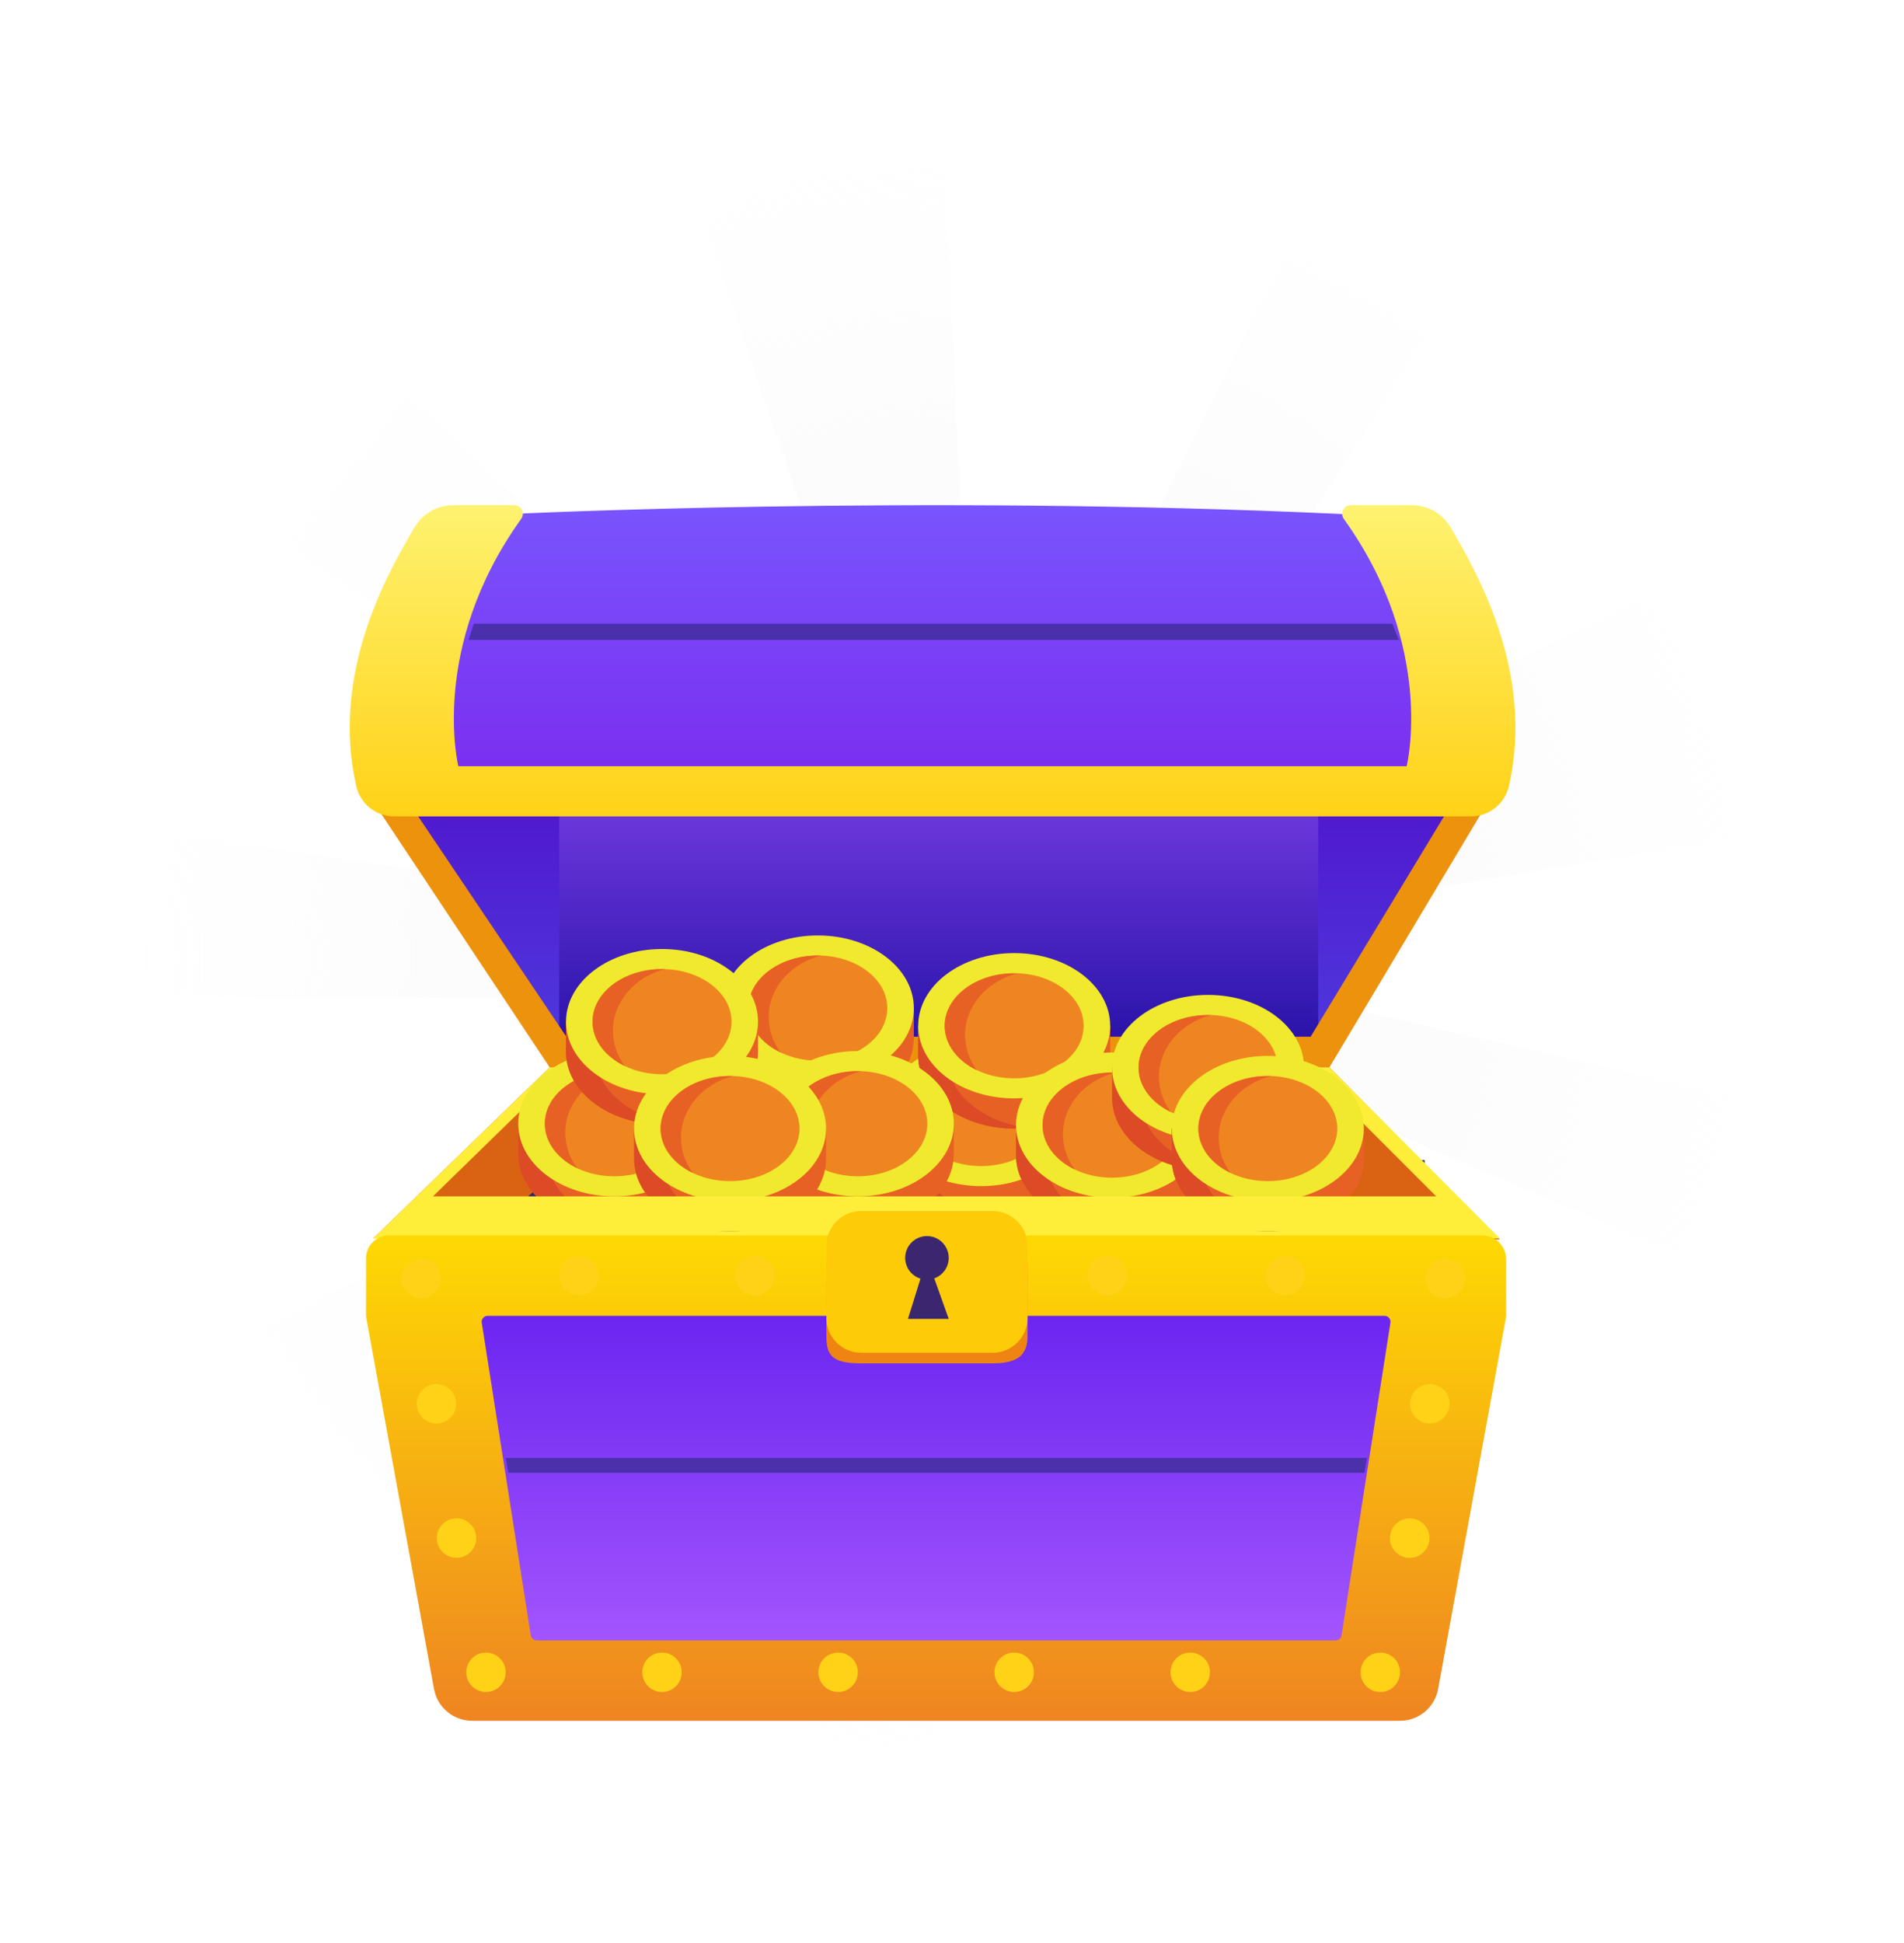 <svg width="49" height="50" viewBox="0 0 49 50" fill="none" xmlns="http://www.w3.org/2000/svg">
<path fill-rule="evenodd" clip-rule="evenodd" d="M7.35 7.083L24.127 23.343L16.617 1.332C16.73 1.293 16.843 1.255 16.956 1.218L22.366 0.099C22.951 0.045 23.542 0.012 24.138 0L25.13 22.564L35.149 2.338C36.583 3.015 37.941 3.826 39.207 4.755L27.759 22.564L46.534 13.302C47.739 15.623 48.585 18.16 49 20.84L27.759 24.38L48.878 29.157C48.56 30.874 48.065 32.528 47.411 34.1L27.759 25.677L40.769 43.28C39.062 44.759 37.148 46.007 35.078 46.975L26.721 26.715L23.391 49.255C22.445 49.207 21.512 49.106 20.597 48.955L19.716 48.766L25.164 26.715L8.427 43.198C6.144 41.201 4.233 38.79 2.811 36.081L24.127 25.677H0.021C0.007 25.334 0 24.988 0 24.64C0 23.345 0.1 22.072 0.293 20.831L24.127 24.38L3.6 11.808C4.655 10.081 5.917 8.495 7.35 7.083Z" fill="url(#paint0_radial_204_3)" fill-opacity="0.5"/>
<g filter="url(#filter0_d_204_3)">
<path d="M9.873 19.335L14.392 26.072H33.924L37.915 19.131L9.873 19.335Z" fill="url(#paint1_linear_204_3)"/>
<path d="M33.925 15.978H14.392V26.072H33.925V15.978Z" fill="url(#paint2_linear_204_3)"/>
<path d="M14.146 26.467L9.68 19.746H10.586L15.107 26.467H14.146Z" fill="#ED920D"/>
<path d="M34.212 26.467L38.375 19.503H37.468L33.252 26.467H34.212Z" fill="#ED920D"/>
<path d="M33.925 25.678H14.146V26.466H33.925V25.678Z" fill="#ED920D"/>
<path d="M36.664 28.853H11.961V31.33H36.664V28.853Z" fill="#3B276F"/>
<path d="M13.09 12.23C13.09 12.23 23.56 11.713 34.573 12.23L36.03 12.539L36.865 19.392L10.082 19.185L11.32 12.848L13.09 12.23Z" fill="url(#paint3_linear_204_3)"/>
<path d="M9.606 30.869L14.146 26.467V29.291L12.465 30.791L9.606 30.869Z" fill="#DA6313"/>
<path d="M38.598 30.898L34.212 26.467L34.213 29.291L35.719 30.791L38.598 30.898Z" fill="#DA6313"/>
<path d="M34.212 26.467H14.146V29.292H34.212V26.467Z" fill="#DA5917"/>
<path d="M37.327 12.564C37.225 12.392 37.08 12.249 36.906 12.15C36.732 12.052 36.536 12 36.336 12H34.763C34.722 12 34.682 12.011 34.647 12.033C34.612 12.054 34.584 12.084 34.565 12.121C34.547 12.157 34.538 12.198 34.541 12.238C34.544 12.279 34.559 12.318 34.582 12.351C36.965 15.665 36.201 18.718 36.201 18.718H11.796C11.796 18.718 11.035 15.664 13.414 12.351C13.438 12.318 13.452 12.279 13.455 12.238C13.458 12.197 13.45 12.157 13.431 12.12C13.412 12.084 13.384 12.053 13.349 12.032C13.314 12.011 13.274 12 13.233 12H11.664C11.464 12 11.268 12.052 11.094 12.15C10.92 12.249 10.775 12.392 10.673 12.564C9.964 13.763 8.506 16.325 9.168 19.232C9.219 19.453 9.344 19.651 9.522 19.792C9.7 19.933 9.921 20.009 10.148 20.008H37.852C38.079 20.009 38.3 19.932 38.478 19.791C38.656 19.65 38.781 19.452 38.832 19.231C39.494 16.325 38.035 13.766 37.327 12.564Z" fill="url(#paint4_linear_204_3)"/>
<path d="M34.212 26.467H14.146L9.606 30.869H38.598L34.212 26.467ZM14.862 26.745H33.274C33.69 26.746 34.09 26.912 34.383 27.207L37.375 30.2C37.406 30.231 37.428 30.27 37.436 30.313C37.445 30.356 37.441 30.401 37.425 30.441C37.408 30.482 37.38 30.517 37.344 30.542C37.307 30.566 37.265 30.58 37.221 30.58H11.028C10.971 30.58 10.916 30.563 10.869 30.532C10.822 30.5 10.786 30.455 10.764 30.403C10.743 30.35 10.738 30.293 10.749 30.238C10.761 30.182 10.789 30.131 10.829 30.092L13.824 27.17C14.102 26.899 14.474 26.746 14.862 26.745Z" fill="#FFEE39"/>
<path d="M36.03 31.69H11.327V42.11H36.03V31.69Z" fill="url(#paint5_linear_204_3)"/>
<path d="M38.146 30.791H10.011C9.933 30.791 9.856 30.807 9.785 30.837C9.713 30.866 9.648 30.91 9.593 30.964C9.538 31.019 9.495 31.084 9.465 31.156C9.435 31.227 9.42 31.304 9.42 31.382V32.846C9.419 32.855 9.419 32.865 9.42 32.874L11.169 42.462C11.211 42.693 11.332 42.901 11.512 43.05C11.692 43.2 11.919 43.282 12.153 43.281H36.03C36.264 43.281 36.49 43.199 36.669 43.05C36.848 42.9 36.969 42.692 37.011 42.462L38.761 32.878C38.761 32.868 38.761 32.859 38.761 32.849V31.409C38.761 31.245 38.696 31.089 38.581 30.973C38.466 30.857 38.309 30.792 38.146 30.791ZM34.37 41.213H13.813C13.776 41.213 13.739 41.2 13.711 41.175C13.683 41.15 13.664 41.116 13.659 41.078L12.399 33.043C12.394 33.021 12.395 32.998 12.401 32.975C12.407 32.953 12.418 32.933 12.432 32.915C12.447 32.898 12.466 32.884 12.486 32.874C12.507 32.865 12.53 32.86 12.553 32.861H35.628C35.651 32.86 35.674 32.865 35.694 32.874C35.715 32.884 35.734 32.898 35.749 32.915C35.763 32.933 35.774 32.953 35.78 32.975C35.786 32.998 35.786 33.021 35.782 33.043L34.525 41.078C34.52 41.116 34.502 41.151 34.473 41.175C34.444 41.2 34.408 41.213 34.37 41.213Z" fill="url(#paint6_linear_204_3)"/>
<path d="M36.03 42.033C36.03 42.134 36.001 42.232 35.945 42.316C35.889 42.399 35.81 42.464 35.717 42.502C35.624 42.541 35.522 42.551 35.423 42.531C35.325 42.512 35.234 42.464 35.163 42.392C35.092 42.321 35.044 42.231 35.024 42.132C35.005 42.034 35.015 41.932 35.053 41.839C35.092 41.746 35.157 41.667 35.24 41.611C35.324 41.555 35.422 41.526 35.522 41.526C35.589 41.526 35.655 41.539 35.717 41.564C35.778 41.59 35.834 41.627 35.882 41.674C35.929 41.721 35.966 41.777 35.992 41.839C36.017 41.901 36.03 41.967 36.03 42.033Z" fill="#FFD217"/>
<path d="M36.788 38.58C36.788 38.681 36.758 38.779 36.702 38.863C36.647 38.947 36.567 39.012 36.474 39.051C36.381 39.089 36.279 39.099 36.18 39.08C36.082 39.06 35.991 39.012 35.92 38.941C35.849 38.87 35.8 38.779 35.78 38.68C35.761 38.582 35.771 38.48 35.809 38.386C35.848 38.294 35.913 38.214 35.996 38.158C36.08 38.102 36.178 38.072 36.279 38.072C36.414 38.072 36.543 38.126 36.639 38.221C36.734 38.316 36.788 38.445 36.788 38.58Z" fill="#FFD217"/>
<path d="M37.304 35.123C37.304 35.224 37.274 35.322 37.219 35.405C37.163 35.489 37.084 35.554 36.991 35.592C36.898 35.631 36.796 35.641 36.697 35.621C36.599 35.602 36.508 35.553 36.437 35.482C36.366 35.411 36.318 35.321 36.298 35.222C36.279 35.124 36.289 35.022 36.327 34.929C36.366 34.836 36.431 34.757 36.514 34.701C36.598 34.645 36.696 34.615 36.796 34.615C36.931 34.615 37.06 34.669 37.155 34.764C37.251 34.859 37.304 34.989 37.304 35.123Z" fill="#FFD217"/>
<path d="M37.7 31.898C37.7 31.999 37.67 32.097 37.615 32.18C37.559 32.264 37.48 32.329 37.387 32.367C37.294 32.406 37.192 32.416 37.093 32.396C36.995 32.377 36.904 32.328 36.833 32.257C36.762 32.186 36.714 32.096 36.694 31.997C36.675 31.899 36.685 31.797 36.723 31.704C36.762 31.611 36.827 31.532 36.91 31.476C36.994 31.42 37.092 31.39 37.192 31.39C37.327 31.39 37.456 31.444 37.551 31.539C37.647 31.634 37.7 31.764 37.7 31.898Z" fill="#FFD217"/>
<path d="M11.999 42.033C11.999 42.134 12.028 42.232 12.084 42.316C12.14 42.399 12.219 42.464 12.312 42.502C12.405 42.541 12.507 42.551 12.606 42.531C12.704 42.512 12.795 42.464 12.866 42.392C12.937 42.321 12.985 42.231 13.005 42.132C13.024 42.034 13.014 41.932 12.976 41.839C12.937 41.746 12.872 41.667 12.789 41.611C12.705 41.555 12.607 41.526 12.507 41.526C12.372 41.526 12.243 41.579 12.148 41.674C12.052 41.77 11.999 41.899 11.999 42.033Z" fill="#FFD217"/>
<path d="M16.53 42.033C16.53 42.134 16.56 42.232 16.615 42.316C16.671 42.399 16.75 42.464 16.843 42.502C16.936 42.541 17.038 42.551 17.137 42.531C17.235 42.512 17.326 42.464 17.397 42.392C17.468 42.321 17.516 42.231 17.536 42.132C17.555 42.034 17.545 41.932 17.507 41.839C17.468 41.746 17.403 41.667 17.32 41.611C17.236 41.555 17.138 41.526 17.038 41.526C16.971 41.526 16.905 41.539 16.843 41.564C16.782 41.59 16.726 41.627 16.679 41.674C16.631 41.721 16.594 41.777 16.569 41.839C16.543 41.901 16.53 41.967 16.53 42.033Z" fill="#FFD217"/>
<path d="M21.061 42.033C21.061 42.134 21.091 42.232 21.147 42.316C21.203 42.399 21.282 42.464 21.375 42.502C21.467 42.541 21.57 42.551 21.668 42.531C21.767 42.512 21.857 42.464 21.928 42.392C21.999 42.321 22.047 42.231 22.067 42.132C22.087 42.034 22.077 41.932 22.038 41.839C22 41.746 21.935 41.667 21.851 41.611C21.768 41.555 21.669 41.526 21.569 41.526C21.502 41.526 21.436 41.539 21.375 41.564C21.313 41.59 21.257 41.627 21.21 41.674C21.163 41.721 21.125 41.777 21.1 41.839C21.074 41.901 21.061 41.967 21.061 42.033Z" fill="#FFD217"/>
<path d="M25.592 42.033C25.592 42.134 25.622 42.232 25.678 42.316C25.734 42.399 25.813 42.464 25.906 42.502C25.998 42.541 26.101 42.551 26.199 42.531C26.298 42.512 26.388 42.464 26.459 42.392C26.53 42.321 26.578 42.231 26.598 42.132C26.618 42.034 26.608 41.932 26.569 41.839C26.531 41.746 26.466 41.667 26.382 41.611C26.299 41.555 26.201 41.526 26.1 41.526C26.033 41.526 25.967 41.539 25.906 41.564C25.844 41.59 25.788 41.627 25.741 41.674C25.694 41.721 25.656 41.777 25.631 41.839C25.605 41.901 25.592 41.967 25.592 42.033Z" fill="#FFD217"/>
<path d="M30.124 42.033C30.124 42.134 30.153 42.232 30.209 42.316C30.265 42.399 30.344 42.464 30.437 42.502C30.53 42.541 30.632 42.551 30.73 42.531C30.829 42.512 30.919 42.464 30.991 42.392C31.061 42.321 31.11 42.231 31.13 42.132C31.149 42.034 31.139 41.932 31.101 41.839C31.062 41.746 30.997 41.667 30.913 41.611C30.83 41.555 30.732 41.526 30.631 41.526C30.565 41.526 30.499 41.539 30.437 41.564C30.375 41.59 30.32 41.627 30.272 41.674C30.225 41.721 30.188 41.777 30.162 41.839C30.137 41.901 30.124 41.967 30.124 42.033Z" fill="#FFD217"/>
<path d="M14.394 31.826C14.394 31.926 14.424 32.024 14.479 32.108C14.535 32.191 14.614 32.257 14.707 32.295C14.8 32.333 14.902 32.343 15.001 32.324C15.099 32.304 15.19 32.256 15.261 32.185C15.332 32.114 15.38 32.023 15.4 31.925C15.419 31.826 15.409 31.724 15.371 31.631C15.332 31.539 15.267 31.459 15.184 31.404C15.1 31.348 15.002 31.318 14.902 31.318C14.767 31.318 14.638 31.371 14.543 31.467C14.447 31.562 14.394 31.691 14.394 31.826Z" fill="#FFD217"/>
<path d="M19.431 32.334C19.712 32.334 19.939 32.106 19.939 31.826C19.939 31.545 19.712 31.318 19.431 31.318C19.151 31.318 18.923 31.545 18.923 31.826C18.923 32.106 19.151 32.334 19.431 32.334Z" fill="#FFD217"/>
<path d="M28.494 32.334C28.774 32.334 29.002 32.106 29.002 31.826C29.002 31.545 28.774 31.318 28.494 31.318C28.213 31.318 27.986 31.545 27.986 31.826C27.986 32.106 28.213 32.334 28.494 32.334Z" fill="#FFD217"/>
<path d="M32.569 31.826C32.569 31.926 32.599 32.024 32.654 32.108C32.71 32.191 32.789 32.257 32.882 32.295C32.975 32.333 33.077 32.343 33.176 32.324C33.274 32.304 33.365 32.256 33.436 32.185C33.507 32.114 33.555 32.023 33.575 31.925C33.594 31.826 33.584 31.724 33.546 31.631C33.507 31.539 33.442 31.459 33.359 31.404C33.275 31.348 33.177 31.318 33.077 31.318C32.942 31.318 32.813 31.371 32.718 31.467C32.622 31.562 32.569 31.691 32.569 31.826Z" fill="#FFD217"/>
<path d="M11.241 38.58C11.241 38.681 11.271 38.779 11.327 38.862C11.383 38.946 11.462 39.011 11.555 39.049C11.648 39.088 11.75 39.098 11.848 39.078C11.947 39.059 12.037 39.01 12.108 38.939C12.179 38.868 12.227 38.778 12.247 38.679C12.267 38.581 12.257 38.479 12.218 38.386C12.18 38.293 12.115 38.214 12.031 38.158C11.948 38.102 11.85 38.072 11.749 38.072C11.614 38.072 11.485 38.126 11.39 38.221C11.295 38.316 11.241 38.446 11.241 38.58Z" fill="#FFD217"/>
<path d="M10.724 35.123C10.724 35.224 10.754 35.322 10.81 35.405C10.865 35.489 10.945 35.554 11.038 35.592C11.13 35.631 11.232 35.641 11.331 35.621C11.43 35.602 11.52 35.553 11.591 35.482C11.662 35.411 11.71 35.321 11.73 35.222C11.75 35.124 11.739 35.022 11.701 34.929C11.663 34.836 11.598 34.757 11.514 34.701C11.431 34.645 11.332 34.615 11.232 34.615C11.097 34.615 10.968 34.669 10.873 34.764C10.778 34.859 10.724 34.989 10.724 35.123Z" fill="#FFD217"/>
<path d="M10.328 31.898C10.328 31.999 10.358 32.097 10.414 32.18C10.47 32.264 10.549 32.329 10.642 32.367C10.734 32.406 10.836 32.416 10.935 32.396C11.034 32.377 11.124 32.328 11.195 32.257C11.266 32.186 11.314 32.096 11.334 31.997C11.354 31.899 11.344 31.797 11.305 31.704C11.267 31.611 11.202 31.532 11.118 31.476C11.034 31.42 10.936 31.39 10.836 31.39C10.701 31.39 10.572 31.444 10.477 31.539C10.382 31.634 10.328 31.764 10.328 31.898Z" fill="#FFD217"/>
<path d="M35.113 36.9H13.082L13.014 36.516H35.18L35.113 36.9Z" fill="#4A30AA"/>
<path d="M36 15.468H12.057L12.193 15.049H35.831L36 15.468Z" fill="#4A30AA"/>
<path d="M22.759 26.471V25.695H22.537C22.151 25.05 21.287 24.602 20.288 24.602C19.289 24.602 18.429 25.05 18.04 25.695H17.818V26.471C17.818 27.504 18.924 28.341 20.288 28.341C21.652 28.341 22.759 27.504 22.759 26.471Z" fill="#E86124"/>
<path d="M18.547 26.471V25.695H18.77C19.111 25.131 19.814 24.717 20.653 24.623C20.532 24.609 20.41 24.602 20.288 24.602C19.286 24.602 18.429 25.05 18.04 25.695H17.818V26.471C17.818 27.504 18.924 28.341 20.288 28.341C20.41 28.341 20.532 28.334 20.653 28.321C19.462 28.187 18.547 27.41 18.547 26.471Z" fill="#DC4A26"/>
<path d="M20.288 27.565C21.653 27.565 22.759 26.728 22.759 25.695C22.759 24.663 21.653 23.826 20.288 23.826C18.924 23.826 17.818 24.663 17.818 25.695C17.818 26.728 18.924 27.565 20.288 27.565Z" fill="#F0E92D"/>
<path d="M20.288 27.049C21.276 27.049 22.076 26.443 22.076 25.695C22.076 24.948 21.276 24.342 20.288 24.342C19.301 24.342 18.5 24.948 18.5 25.695C18.5 26.443 19.301 27.049 20.288 27.049Z" fill="#EF8521"/>
<path d="M19.025 25.93C19.025 25.177 19.594 24.543 20.37 24.345C20.343 24.345 20.316 24.345 20.288 24.345C19.301 24.345 18.5 24.95 18.5 25.697C18.5 26.178 18.832 26.6 19.332 26.84C19.134 26.578 19.026 26.258 19.025 25.93Z" fill="#E86124"/>
<path d="M27.725 28.43V27.654H27.503C27.109 27.008 26.25 26.558 25.251 26.558C24.252 26.558 23.392 27.006 23.002 27.652H22.78V28.428C22.78 29.46 23.886 30.297 25.251 30.297C26.616 30.297 27.725 29.461 27.725 28.43Z" fill="#E86124"/>
<path d="M23.51 28.43V27.654H23.733C24.074 27.088 24.776 26.674 25.616 26.58C25.495 26.567 25.373 26.56 25.251 26.56C24.249 26.56 23.392 27.008 23.002 27.654H22.78V28.43C22.78 29.462 23.886 30.298 25.251 30.298C25.373 30.298 25.495 30.292 25.616 30.278C24.425 30.145 23.51 29.368 23.51 28.43Z" fill="#DC4A26"/>
<path d="M25.251 29.523C26.615 29.523 27.721 28.686 27.721 27.654C27.721 26.621 26.615 25.784 25.251 25.784C23.886 25.784 22.78 26.621 22.78 27.654C22.78 28.686 23.886 29.523 25.251 29.523Z" fill="#F0E92D"/>
<path d="M25.251 29.007C26.238 29.007 27.039 28.401 27.039 27.654C27.039 26.906 26.238 26.3 25.251 26.3C24.264 26.3 23.463 26.906 23.463 27.654C23.463 28.401 24.264 29.007 25.251 29.007Z" fill="#EF8521"/>
<path d="M23.988 27.888C23.988 27.134 24.556 26.501 25.333 26.302H25.251C24.264 26.302 23.463 26.908 23.463 27.655C23.463 28.136 23.795 28.558 24.295 28.797C24.096 28.535 23.989 28.216 23.988 27.888Z" fill="#E86124"/>
<path d="M28.573 26.173V25.396H28.35C27.961 24.751 27.101 24.302 26.102 24.302C25.104 24.302 24.244 24.751 23.854 25.396H23.631V26.173C23.631 27.206 24.738 28.043 26.102 28.043C27.467 28.043 28.573 27.204 28.573 26.173Z" fill="#E86124"/>
<path d="M24.359 26.173V25.396H24.582C24.923 24.831 25.625 24.417 26.465 24.323C26.344 24.309 26.222 24.302 26.1 24.302C25.098 24.302 24.241 24.751 23.852 25.396H23.629V26.173C23.629 27.206 24.735 28.043 26.1 28.043C26.222 28.043 26.344 28.036 26.465 28.023C25.273 27.887 24.359 27.11 24.359 26.173Z" fill="#DC4A26"/>
<path d="M26.1 27.265C27.465 27.265 28.571 26.428 28.571 25.396C28.571 24.363 27.465 23.526 26.1 23.526C24.736 23.526 23.63 24.363 23.63 25.396C23.63 26.428 24.736 27.265 26.1 27.265Z" fill="#F0E92D"/>
<path d="M26.1 26.749C27.087 26.749 27.888 26.143 27.888 25.396C27.888 24.648 27.087 24.043 26.1 24.043C25.113 24.043 24.312 24.648 24.312 25.396C24.312 26.143 25.113 26.749 26.1 26.749Z" fill="#EF8521"/>
<path d="M24.836 25.634C24.836 24.88 25.405 24.247 26.182 24.048C26.155 24.048 26.127 24.048 26.1 24.048C25.112 24.048 24.312 24.654 24.312 25.4C24.312 25.881 24.644 26.303 25.143 26.543C24.945 26.281 24.837 25.962 24.836 25.634Z" fill="#E86124"/>
<path d="M23.518 25.717V24.94H23.296C22.906 24.295 22.046 23.847 21.047 23.847C20.049 23.847 19.189 24.295 18.799 24.94H18.577V25.716C18.577 26.749 19.683 27.586 21.047 27.586C22.412 27.586 23.518 26.75 23.518 25.717Z" fill="#E86124"/>
<path d="M19.306 25.717V24.94H19.529C19.87 24.375 20.573 23.961 21.413 23.867C21.291 23.853 21.169 23.847 21.047 23.847C20.046 23.847 19.189 24.295 18.799 24.94H18.577V25.716C18.577 26.749 19.683 27.586 21.047 27.586C21.169 27.586 21.291 27.579 21.413 27.565C20.221 27.432 19.306 26.656 19.306 25.717Z" fill="#DC4A26"/>
<path d="M21.047 26.811C22.412 26.811 23.518 25.974 23.518 24.941C23.518 23.909 22.412 23.072 21.047 23.072C19.683 23.072 18.577 23.909 18.577 24.941C18.577 25.974 19.683 26.811 21.047 26.811Z" fill="#F0E92D"/>
<path d="M21.047 26.294C22.035 26.294 22.835 25.688 22.835 24.941C22.835 24.194 22.035 23.588 21.047 23.588C20.06 23.588 19.259 24.194 19.259 24.941C19.259 25.688 20.06 26.294 21.047 26.294Z" fill="#EF8521"/>
<path d="M19.783 25.175C19.783 24.422 20.352 23.788 21.129 23.589H21.047C20.059 23.589 19.259 24.195 19.259 24.942C19.259 25.423 19.591 25.845 20.091 26.085C19.892 25.823 19.784 25.504 19.783 25.175Z" fill="#E86124"/>
<path d="M24.547 28.692V27.916H24.325C23.939 27.271 23.076 26.823 22.077 26.823C21.078 26.823 20.218 27.271 19.828 27.916H19.605V28.692C19.605 29.724 20.713 30.566 22.077 30.566C23.441 30.566 24.547 29.724 24.547 28.692Z" fill="#E86124"/>
<path d="M20.336 28.692V27.916H20.559C20.9 27.352 21.602 26.937 22.442 26.843C22.321 26.829 22.199 26.823 22.078 26.823C21.076 26.823 20.219 27.271 19.829 27.916H19.606V28.692C19.605 29.724 20.713 30.566 22.077 30.566C22.199 30.566 22.32 30.558 22.441 30.545C21.252 30.412 20.336 29.631 20.336 28.692Z" fill="#DC4A26"/>
<path d="M22.077 29.786C23.441 29.786 24.547 28.949 24.547 27.916C24.547 26.884 23.441 26.047 22.077 26.047C20.712 26.047 19.606 26.884 19.606 27.916C19.606 28.949 20.712 29.786 22.077 29.786Z" fill="#F0E92D"/>
<path d="M22.077 29.27C23.064 29.27 23.865 28.664 23.865 27.916C23.865 27.169 23.064 26.563 22.077 26.563C21.089 26.563 20.289 27.169 20.289 27.916C20.289 28.664 21.089 29.27 22.077 29.27Z" fill="#EF8521"/>
<path d="M20.813 28.151C20.813 27.397 21.382 26.764 22.159 26.565H22.077C21.089 26.565 20.288 27.17 20.288 27.918C20.288 28.399 20.62 28.82 21.12 29.061C20.922 28.799 20.814 28.479 20.813 28.151Z" fill="#E86124"/>
<path d="M31.089 28.729V27.953H30.867C30.477 27.308 29.617 26.86 28.619 26.86C27.62 26.86 26.76 27.308 26.37 27.953H26.148V28.729C26.148 29.761 27.254 30.598 28.619 30.598C29.983 30.598 31.089 29.761 31.089 28.729Z" fill="#E86124"/>
<path d="M26.878 28.729V27.953H27.101C27.442 27.388 28.144 26.974 28.984 26.88C28.863 26.867 28.741 26.86 28.619 26.86C27.617 26.86 26.76 27.308 26.37 27.953H26.148V28.729C26.148 29.761 27.254 30.598 28.619 30.598C28.741 30.598 28.863 30.591 28.984 30.578C27.793 30.445 26.878 29.668 26.878 28.729Z" fill="#DC4A26"/>
<path d="M28.619 29.822C29.983 29.822 31.089 28.985 31.089 27.953C31.089 26.92 29.983 26.083 28.619 26.083C27.254 26.083 26.148 26.92 26.148 27.953C26.148 28.985 27.254 29.822 28.619 29.822Z" fill="#F0E92D"/>
<path d="M28.619 29.306C29.606 29.306 30.407 28.7 30.407 27.953C30.407 27.205 29.606 26.599 28.619 26.599C27.631 26.599 26.831 27.205 26.831 27.953C26.831 28.7 27.631 29.306 28.619 29.306Z" fill="#EF8521"/>
<path d="M27.355 28.188C27.355 27.434 27.924 26.8 28.7 26.602H28.619C27.631 26.602 26.831 27.207 26.831 27.954C26.831 28.436 27.162 28.857 27.662 29.097C27.464 28.835 27.356 28.516 27.355 28.188Z" fill="#E86124"/>
<path d="M33.56 27.247V26.471H33.338C32.949 25.826 32.088 25.378 31.089 25.378C30.09 25.378 29.23 25.826 28.841 26.471H28.618V27.247C28.618 28.28 29.725 29.117 31.089 29.117C32.453 29.117 33.56 28.28 33.56 27.247Z" fill="#E86124"/>
<path d="M29.348 27.247V26.471H29.575C29.916 25.907 30.618 25.493 31.458 25.399C31.337 25.385 31.215 25.378 31.093 25.378C30.091 25.378 29.234 25.826 28.845 26.471H28.622V27.247C28.622 28.28 29.729 29.117 31.093 29.117C31.215 29.117 31.337 29.11 31.458 29.097C30.263 28.963 29.348 28.186 29.348 27.247Z" fill="#DC4A26"/>
<path d="M31.089 28.341C32.453 28.341 33.56 27.504 33.56 26.471C33.56 25.439 32.453 24.602 31.089 24.602C29.725 24.602 28.618 25.439 28.618 26.471C28.618 27.504 29.725 28.341 31.089 28.341Z" fill="#F0E92D"/>
<path d="M31.089 27.825C32.077 27.825 32.877 27.219 32.877 26.471C32.877 25.724 32.077 25.118 31.089 25.118C30.102 25.118 29.301 25.724 29.301 26.471C29.301 27.219 30.102 27.825 31.089 27.825Z" fill="#EF8521"/>
<path d="M29.826 26.706C29.826 25.953 30.395 25.319 31.171 25.121C31.144 25.121 31.117 25.121 31.089 25.121C30.102 25.121 29.301 25.726 29.301 26.473C29.301 26.954 29.634 27.376 30.133 27.616C29.935 27.354 29.827 27.035 29.826 26.706Z" fill="#E86124"/>
<path d="M18.279 28.692V27.916H18.056C17.67 27.271 16.807 26.823 15.808 26.823C14.809 26.823 13.949 27.271 13.559 27.916H13.336V28.692C13.336 29.724 14.443 30.562 15.808 30.562C17.173 30.562 18.279 29.724 18.279 28.692Z" fill="#E86124"/>
<path d="M14.067 28.692V27.916H14.289C14.63 27.352 15.332 26.937 16.172 26.843C16.051 26.829 15.93 26.823 15.808 26.823C14.806 26.823 13.949 27.271 13.559 27.916H13.336V28.692C13.336 29.724 14.443 30.562 15.808 30.562C15.93 30.562 16.051 30.555 16.172 30.541C14.981 30.412 14.067 29.631 14.067 28.692Z" fill="#DC4A26"/>
<path d="M15.808 29.786C17.172 29.786 18.278 28.949 18.278 27.916C18.278 26.884 17.172 26.047 15.808 26.047C14.443 26.047 13.337 26.884 13.337 27.916C13.337 28.949 14.443 29.786 15.808 29.786Z" fill="#F0E92D"/>
<path d="M15.808 29.27C16.795 29.27 17.596 28.664 17.596 27.916C17.596 27.169 16.795 26.563 15.808 26.563C14.82 26.563 14.02 27.169 14.02 27.916C14.02 28.664 14.82 29.27 15.808 29.27Z" fill="#EF8521"/>
<path d="M14.548 28.151C14.548 27.397 15.117 26.764 15.893 26.565H15.812C14.824 26.565 14.023 27.17 14.023 27.918C14.023 28.399 14.355 28.82 14.855 29.061C14.657 28.799 14.549 28.479 14.548 28.151Z" fill="#E86124"/>
<path d="M19.508 26.066V25.29H19.286C18.896 24.645 18.037 24.197 17.038 24.197C16.039 24.197 15.178 24.645 14.789 25.29H14.566V26.066C14.566 27.099 15.673 27.936 17.038 27.936C18.402 27.936 19.508 27.098 19.508 26.066Z" fill="#E86124"/>
<path d="M15.297 26.066V25.29H15.519C15.86 24.725 16.562 24.311 17.402 24.217C17.281 24.203 17.16 24.197 17.038 24.197C16.036 24.197 15.178 24.645 14.789 25.29H14.566V26.066C14.566 27.099 15.673 27.936 17.038 27.936C17.16 27.936 17.281 27.929 17.402 27.915C16.211 27.782 15.297 27.005 15.297 26.066Z" fill="#DC4A26"/>
<path d="M17.038 27.16C18.402 27.16 19.508 26.323 19.508 25.29C19.508 24.258 18.402 23.421 17.038 23.421C15.673 23.421 14.567 24.258 14.567 25.29C14.567 26.323 15.673 27.16 17.038 27.16Z" fill="#F0E92D"/>
<path d="M17.038 26.643C18.025 26.643 18.826 26.038 18.826 25.29C18.826 24.543 18.025 23.937 17.038 23.937C16.05 23.937 15.25 24.543 15.25 25.29C15.25 26.038 16.05 26.643 17.038 26.643Z" fill="#EF8521"/>
<path d="M15.774 25.524C15.774 24.771 16.343 24.137 17.119 23.938H17.038C16.05 23.938 15.249 24.544 15.249 25.292C15.249 25.773 15.581 26.194 16.081 26.434C15.883 26.172 15.775 25.853 15.774 25.524Z" fill="#E86124"/>
<path d="M21.26 28.817V28.041H21.037C20.647 27.396 19.787 26.948 18.789 26.948C17.79 26.948 16.93 27.396 16.541 28.041H16.32V28.817C16.32 29.85 17.427 30.687 18.791 30.687C20.155 30.687 21.26 29.85 21.26 28.817Z" fill="#E86124"/>
<path d="M17.048 28.817V28.041H17.27C17.612 27.476 18.314 27.062 19.154 26.968C19.033 26.954 18.911 26.948 18.789 26.948C17.787 26.948 16.93 27.396 16.541 28.041H16.32V28.817C16.32 29.85 17.427 30.687 18.791 30.687C18.913 30.687 19.035 30.68 19.156 30.667C17.962 30.533 17.048 29.756 17.048 28.817Z" fill="#DC4A26"/>
<path d="M18.788 29.911C20.153 29.911 21.259 29.074 21.259 28.041C21.259 27.009 20.153 26.172 18.788 26.172C17.424 26.172 16.318 27.009 16.318 28.041C16.318 29.074 17.424 29.911 18.788 29.911Z" fill="#F0E92D"/>
<path d="M18.788 29.394C19.776 29.394 20.576 28.789 20.576 28.041C20.576 27.294 19.776 26.688 18.788 26.688C17.801 26.688 17.001 27.294 17.001 28.041C17.001 28.789 17.801 29.394 18.788 29.394Z" fill="#EF8521"/>
<path d="M17.526 28.276C17.526 27.523 18.094 26.888 18.87 26.69C18.843 26.69 18.816 26.69 18.788 26.69C17.801 26.69 17.001 27.295 17.001 28.043C17.001 28.524 17.333 28.946 17.832 29.186C17.634 28.924 17.526 28.604 17.526 28.276Z" fill="#E86124"/>
<path d="M35.098 28.817V28.041H34.876C34.486 27.396 33.626 26.948 32.627 26.948C31.629 26.948 30.769 27.396 30.379 28.041H30.157V28.817C30.157 29.85 31.263 30.687 32.627 30.687C33.992 30.687 35.098 29.85 35.098 28.817Z" fill="#E86124"/>
<path d="M30.885 28.817V28.041H31.108C31.448 27.476 32.151 27.062 32.991 26.968C32.87 26.954 32.748 26.948 32.626 26.948C31.624 26.948 30.767 27.396 30.377 28.041H30.155V28.817C30.155 29.85 31.261 30.687 32.626 30.687C32.748 30.687 32.87 30.68 32.991 30.667C31.801 30.533 30.885 29.756 30.885 28.817Z" fill="#DC4A26"/>
<path d="M32.627 29.911C33.992 29.911 35.098 29.074 35.098 28.041C35.098 27.009 33.992 26.172 32.627 26.172C31.263 26.172 30.157 27.009 30.157 28.041C30.157 29.074 31.263 29.911 32.627 29.911Z" fill="#F0E92D"/>
<path d="M32.627 29.394C33.615 29.394 34.415 28.789 34.415 28.041C34.415 27.294 33.615 26.688 32.627 26.688C31.64 26.688 30.84 27.294 30.84 28.041C30.84 28.789 31.64 29.394 32.627 29.394Z" fill="#EF8521"/>
<path d="M31.363 28.276C31.363 27.523 31.932 26.888 32.709 26.69C32.682 26.69 32.655 26.69 32.627 26.69C31.639 26.69 30.84 27.295 30.84 28.043C30.84 28.524 31.171 28.946 31.671 29.186C31.472 28.924 31.364 28.604 31.363 28.276Z" fill="#E86124"/>
<path d="M37.779 30.687H10.724V29.786H37.518L37.779 30.687Z" fill="#FFEE39"/>
<path d="M25.547 30.633H22.163C21.925 30.633 21.697 30.727 21.529 30.895C21.361 31.063 21.267 31.291 21.267 31.529V33.383C21.267 33.878 21.412 34.084 22.163 34.084H25.547C26.182 34.084 26.444 33.878 26.444 33.383V31.529C26.444 31.291 26.349 31.063 26.181 30.895C26.013 30.727 25.785 30.633 25.547 30.633Z" fill="#EF8412"/>
<path d="M25.547 30.164H22.163C21.668 30.164 21.267 30.566 21.267 31.061V32.915C21.267 33.41 21.668 33.811 22.163 33.811H25.547C26.043 33.811 26.444 33.41 26.444 32.915V31.061C26.444 30.566 26.043 30.164 25.547 30.164Z" fill="#FDCB08"/>
<path d="M24.416 31.368C24.416 31.479 24.383 31.587 24.322 31.68C24.26 31.772 24.173 31.844 24.07 31.886C23.968 31.929 23.855 31.94 23.747 31.918C23.638 31.897 23.538 31.843 23.459 31.765C23.381 31.687 23.328 31.587 23.306 31.478C23.284 31.37 23.295 31.257 23.338 31.155C23.38 31.052 23.452 30.965 23.544 30.903C23.636 30.841 23.744 30.808 23.855 30.808C24.004 30.808 24.146 30.867 24.251 30.972C24.356 31.077 24.415 31.22 24.416 31.368Z" fill="#3B276F"/>
<path d="M23.855 31.369L23.367 32.939H24.416L23.855 31.369Z" fill="#3B276F"/>
</g>
<defs>
<filter id="filter0_d_204_3" x="9" y="12" width="30" height="32.281" filterUnits="userSpaceOnUse" color-interpolation-filters="sRGB">
<feFlood flood-opacity="0" result="BackgroundImageFix"/>
<feColorMatrix in="SourceAlpha" type="matrix" values="0 0 0 0 0 0 0 0 0 0 0 0 0 0 0 0 0 0 127 0" result="hardAlpha"/>
<feOffset dy="1"/>
<feComposite in2="hardAlpha" operator="out"/>
<feColorMatrix type="matrix" values="0 0 0 0 0 0 0 0 0 0 0 0 0 0 0 0 0 0 0.15 0"/>
<feBlend mode="normal" in2="BackgroundImageFix" result="effect1_dropShadow_204_3"/>
<feBlend mode="normal" in="SourceGraphic" in2="effect1_dropShadow_204_3" result="shape"/>
</filter>
<radialGradient id="paint0_radial_204_3" cx="0" cy="0" r="1" gradientUnits="userSpaceOnUse" gradientTransform="translate(24.5 24.627) rotate(90) scale(24.627 24.5)">
<stop offset="0.531" stop-color="#F9F9F9"/>
<stop offset="1" stop-color="white" stop-opacity="0"/>
</radialGradient>
<linearGradient id="paint1_linear_204_3" x1="23.894" y1="19.131" x2="23.894" y2="26.072" gradientUnits="userSpaceOnUse">
<stop stop-color="#5015CD"/>
<stop offset="1" stop-color="#4E3ADD"/>
</linearGradient>
<linearGradient id="paint2_linear_204_3" x1="24.159" y1="15.978" x2="24.159" y2="26.072" gradientUnits="userSpaceOnUse">
<stop stop-color="#994FFF"/>
<stop offset="1" stop-color="#2611A6"/>
</linearGradient>
<linearGradient id="paint3_linear_204_3" x1="23.474" y1="12.001" x2="23.474" y2="19.392" gradientUnits="userSpaceOnUse">
<stop stop-color="#7954FD"/>
<stop offset="1" stop-color="#7B2CEF"/>
</linearGradient>
<linearGradient id="paint4_linear_204_3" x1="24" y1="12" x2="24" y2="20.008" gradientUnits="userSpaceOnUse">
<stop stop-color="#FEF270"/>
<stop offset="1" stop-color="#FFD217"/>
</linearGradient>
<linearGradient id="paint5_linear_204_3" x1="23.679" y1="31.69" x2="23.679" y2="42.11" gradientUnits="userSpaceOnUse">
<stop stop-color="#641FEE"/>
<stop offset="1" stop-color="#A85AFF"/>
</linearGradient>
<linearGradient id="paint6_linear_204_3" x1="24.09" y1="30.791" x2="24.09" y2="43.281" gradientUnits="userSpaceOnUse">
<stop stop-color="#FED903"/>
<stop offset="1" stop-color="#EF8521"/>
</linearGradient>
</defs>
</svg>
